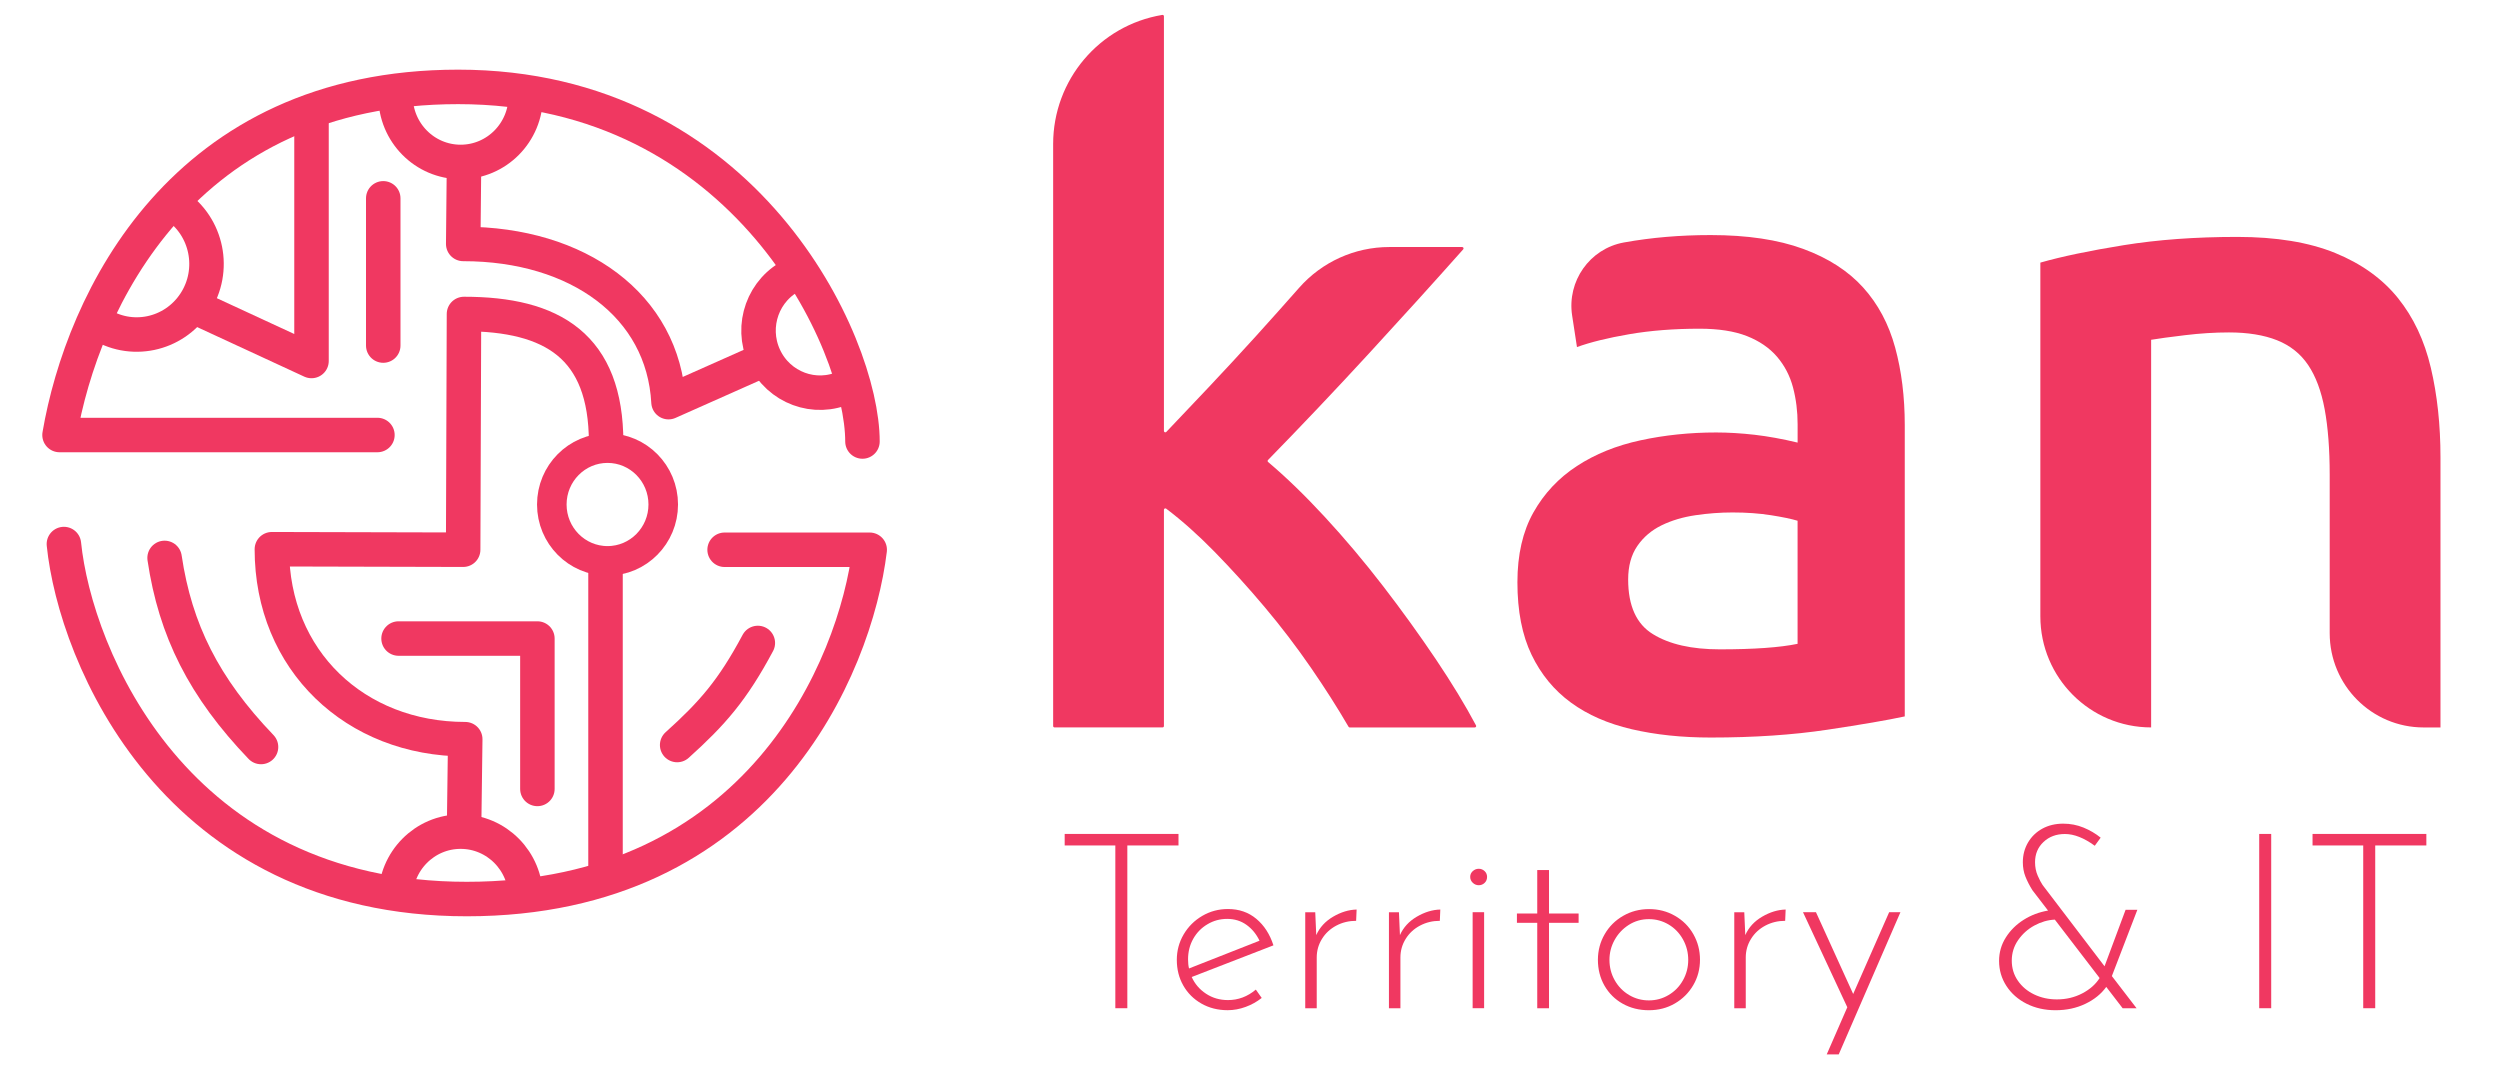 <svg width="840" height="360" viewBox="0 0 840 360" fill="none" xmlns="http://www.w3.org/2000/svg">
<path d="M21.47 182.801C25.31 220.407 58.755 302.079 156.834 302.079C254.914 302.079 287.417 224.25 292.217 184.722H243.468" stroke="#F03861" stroke-width="11.588" stroke-miterlimit="10" stroke-linecap="round" stroke-linejoin="round"/>
<path d="M87.705 250.99C68.516 230.975 58.91 211.758 55.303 187.462" stroke="#F03861" stroke-width="11.588" stroke-miterlimit="10" stroke-linecap="round" stroke-linejoin="round"/>
<path d="M254.633 216.037C246.132 231.937 239.411 239.624 227.525 250.327" stroke="#F03861" stroke-width="11.588" stroke-miterlimit="10" stroke-linecap="round" stroke-linejoin="round"/>
<path d="M289.787 148.344C289.787 115.229 250.423 29.198 153.946 29.198C61.284 29.198 27.681 101.262 20 146.164H126.814" stroke="#F03861" stroke-width="11.588" stroke-miterlimit="10" stroke-linecap="round" stroke-linejoin="round"/>
<path d="M204.129 188.45C214.468 188.45 222.85 179.97 222.85 169.51C222.85 159.05 214.468 150.571 204.129 150.571C193.791 150.571 185.409 159.05 185.409 169.51C185.409 179.97 193.791 188.45 204.129 188.45Z" stroke="#F03861" stroke-width="9.93" stroke-miterlimit="10" stroke-linejoin="round"/>
<path d="M58.849 68.891C69.653 76.091 72.653 90.808 65.508 101.738C58.364 112.668 43.845 115.704 33.042 108.475" stroke="#F03861" stroke-width="11.588" stroke-miterlimit="10" stroke-linejoin="round"/>
<path d="M284.15 130.017C273.861 134.841 261.598 130.293 256.795 119.875C251.991 109.458 256.452 97.073 266.741 92.249" stroke="#F03861" stroke-width="11.588" stroke-miterlimit="10" stroke-linejoin="round"/>
<path d="M176.653 32.278C176.653 44.507 166.86 54.414 154.773 54.414C142.686 54.414 132.894 44.507 132.894 32.278" stroke="#F03861" stroke-width="11.588" stroke-miterlimit="10" stroke-linejoin="round"/>
<path d="M132.894 301.563C132.894 289.334 142.686 279.427 154.773 279.427C166.86 279.427 176.653 289.334 176.653 301.563" stroke="#F03861" stroke-width="11.588" stroke-miterlimit="10" stroke-linejoin="round"/>
<path d="M203.658 148.677C203.658 116.319 185.645 105.499 155.898 105.499L155.623 184.704L91.35 184.537C91.35 221.917 119.373 248.367 156.32 248.367L155.88 282.041" stroke="#F03861" stroke-width="11.588" stroke-miterlimit="10" stroke-linejoin="round"/>
<path d="M133.914 214.551H180.563V265.081" stroke="#F03861" stroke-width="11.588" stroke-miterlimit="10" stroke-linecap="round" stroke-linejoin="round"/>
<path d="M203.453 191.784V293.219" stroke="#F03861" stroke-width="11.588" stroke-miterlimit="10" stroke-linejoin="round"/>
<path d="M128.771 66.639V116.106" stroke="#F03861" stroke-width="11.588" stroke-miterlimit="10" stroke-linecap="round" stroke-linejoin="round"/>
<path d="M65.863 103.343L104.667 121.291V39.123" stroke="#F03861" stroke-width="11.588" stroke-miterlimit="10" stroke-linejoin="round"/>
<path d="M155.898 56.473L155.642 81.964C194.286 81.964 222.86 102.696 224.621 135.12L256.372 120.997" stroke="#F03861" stroke-width="11.588" stroke-miterlimit="10" stroke-linejoin="round"/>
<path d="M395.975 280.202V284.073H378.783V338.763H374.751V284.073H357.732V280.202H395.975Z" fill="#F03861"/>
<path d="M421.959 332.505L423.935 335.31C422.34 336.573 420.55 337.581 418.551 338.312C416.552 339.053 414.53 339.424 412.508 339.424C409.216 339.424 406.269 338.682 403.67 337.199C401.059 335.704 399.037 333.687 397.581 331.126C396.125 328.565 395.409 325.691 395.409 322.504C395.409 319.432 396.171 316.581 397.708 313.962C399.245 311.355 401.324 309.28 403.959 307.739C406.593 306.197 409.47 305.432 412.589 305.432C416.321 305.432 419.498 306.533 422.121 308.724C424.755 310.926 426.673 313.893 427.875 317.636L400.412 328.275C401.451 330.581 403.057 332.459 405.218 333.884C407.378 335.31 409.839 336.028 412.578 336.028C416.032 336.04 419.163 334.858 421.959 332.505ZM405.68 310.566C403.647 311.772 402.064 313.406 400.908 315.469C399.753 317.532 399.187 319.826 399.187 322.353C399.187 323.512 399.291 324.52 399.51 325.401L423.195 316.083C422.156 313.881 420.7 312.108 418.84 310.763C416.968 309.419 414.807 308.747 412.347 308.747C409.92 308.747 407.702 309.35 405.68 310.566Z" fill="#F03861"/>
<path d="M447.932 308.005C450.566 306.464 453.2 305.664 455.823 305.606L455.661 309.396C453.246 309.396 451.028 309.929 448.995 311.007C446.961 312.085 445.355 313.568 444.188 315.469C443.01 317.358 442.421 319.444 442.421 321.692V338.775H438.562V306.522H441.924L442.259 314.194C443.414 311.598 445.309 309.547 447.932 308.005Z" fill="#F03861"/>
<path d="M476.053 308.005C478.687 306.464 481.322 305.664 483.944 305.606L483.783 309.396C481.368 309.396 479.15 309.929 477.116 311.007C475.083 312.085 473.477 313.568 472.31 315.469C471.131 317.358 470.542 319.444 470.542 321.692V338.775H466.683V306.522H470.045L470.38 314.194C471.536 311.598 473.431 309.547 476.053 308.005Z" fill="#F03861"/>
<path d="M494.851 292.695C495.429 292.174 496.099 291.907 496.861 291.907C497.624 291.907 498.283 292.174 498.837 292.695C499.38 293.217 499.657 293.866 499.657 294.631C499.657 295.454 499.38 296.126 498.837 296.647C498.294 297.169 497.624 297.436 496.861 297.436C496.087 297.436 495.417 297.157 494.851 296.613C494.273 296.068 493.985 295.407 493.985 294.631C493.985 293.866 494.273 293.229 494.851 292.695ZM498.664 306.51V338.763H494.805V306.51H498.664Z" fill="#F03861"/>
<path d="M520.465 292.336V306.939H530.413V310.068H520.465V338.775H516.514V310.068H509.686V306.939H516.514V292.336H520.465Z" fill="#F03861"/>
<path d="M539.171 313.904C540.672 311.297 542.741 309.234 545.375 307.727C548.009 306.209 550.921 305.456 554.098 305.456C557.275 305.456 560.187 306.209 562.809 307.727C565.443 309.234 567.5 311.297 568.979 313.904C570.458 316.512 571.197 319.363 571.197 322.446C571.197 325.575 570.446 328.437 568.933 331.022C567.419 333.606 565.363 335.658 562.763 337.164C560.163 338.682 557.24 339.436 554.005 339.436C550.77 339.436 547.847 338.706 545.248 337.257C542.648 335.808 540.603 333.78 539.113 331.196C537.634 328.611 536.894 325.691 536.894 322.446C536.918 319.351 537.657 316.512 539.171 313.904ZM542.544 329.364C543.723 331.462 545.329 333.108 547.35 334.313C549.384 335.53 551.602 336.133 554.017 336.133C556.432 336.133 558.65 335.53 560.672 334.313C562.705 333.108 564.311 331.462 565.478 329.364C566.657 327.278 567.246 324.995 567.246 322.515C567.246 320.047 566.657 317.752 565.478 315.631C564.3 313.522 562.694 311.853 560.672 310.648C558.638 309.442 556.42 308.828 554.017 308.828C551.544 308.828 549.303 309.477 547.27 310.763C545.236 312.062 543.653 313.754 542.498 315.84C541.343 317.926 540.776 320.151 540.776 322.515C540.776 324.995 541.366 327.278 542.544 329.364Z" fill="#F03861"/>
<path d="M592.086 308.005C594.721 306.464 597.355 305.664 599.978 305.606L599.816 309.396C597.401 309.396 595.183 309.929 593.149 311.007C591.116 312.085 589.51 313.568 588.343 315.469C587.164 317.358 586.575 319.444 586.575 321.692V338.775H582.716V306.522H586.078L586.413 314.194C587.569 311.598 589.452 309.547 592.086 308.005Z" fill="#F03861"/>
<path d="M638.543 306.51L617.816 354.27H613.784L620.693 338.439L605.812 306.51H610.168L622.669 333.977L634.754 306.51H638.543Z" fill="#F03861"/>
<path d="M709.586 327.962L717.893 338.775H713.214L707.703 331.601C706.005 333.965 703.659 335.866 700.667 337.292C697.686 338.717 694.347 339.436 690.673 339.436C687.057 339.436 683.81 338.705 680.933 337.257C678.056 335.808 675.792 333.803 674.151 331.277C672.511 328.75 671.69 325.945 671.69 322.863C671.69 320.012 672.441 317.381 673.955 314.993C675.457 312.606 677.467 310.624 679.963 309.048C682.447 307.483 685.185 306.452 688.143 305.954L682.886 299.104C681.892 297.517 681.118 295.987 680.541 294.527C679.963 293.078 679.674 291.467 679.674 289.705C679.674 287.283 680.252 285.081 681.396 283.111C682.551 281.129 684.145 279.576 686.202 278.44C688.258 277.316 690.604 276.748 693.238 276.748C695.653 276.748 697.917 277.189 700.066 278.07C702.204 278.95 704.121 280.075 705.82 281.454L703.844 284.177C700.228 281.535 696.889 280.225 693.816 280.225C690.916 280.225 688.513 281.118 686.618 282.902C684.723 284.687 683.776 286.959 683.776 289.705C683.776 291.351 684.076 292.869 684.677 294.237C685.278 295.616 685.832 296.659 686.317 297.366L707.125 324.671L714.196 305.699H718.148L709.586 327.962ZM699.639 333.78C702.204 332.436 704.156 330.709 705.473 328.623L690.419 308.99C688.062 309.106 685.774 309.767 683.556 310.972C681.338 312.177 679.512 313.823 678.091 315.874C676.67 317.926 675.954 320.232 675.954 322.758C675.954 325.285 676.635 327.545 678.01 329.527C679.374 331.508 681.211 333.05 683.521 334.151C685.832 335.252 688.351 335.796 691.089 335.796C694.208 335.808 697.062 335.124 699.639 333.78Z" fill="#F03861"/>
<path d="M763.126 280.202V338.763H759.094V280.202H763.126Z" fill="#F03861"/>
<path d="M815.256 280.202V284.073H798.076V338.763H794.044V284.073H777.014V280.202H815.256Z" fill="#F03861"/>
<path d="M391.08 144.8C391.08 145.216 391.578 145.43 391.875 145.133C396.368 140.436 401.121 135.418 406.159 130.067C411.494 124.406 416.722 118.758 421.855 113.098C426.976 107.438 431.848 101.98 436.471 96.736C444.153 87.996 455.19 83.001 466.807 83.001H491.287C491.69 83.001 491.903 83.465 491.642 83.774C481.613 95.059 471.039 106.736 459.931 118.806C448.693 131.03 437.396 142.945 426.051 154.563C425.862 154.753 425.873 155.05 426.075 155.228C432.097 160.306 438.427 166.43 445.042 173.588C451.799 180.89 458.343 188.667 464.685 196.895C471.027 205.124 476.954 213.365 482.491 221.581C487.837 229.549 492.33 236.933 495.945 243.747C496.111 244.056 495.874 244.424 495.531 244.424H453.506C453.34 244.424 453.198 244.341 453.115 244.199C449.452 237.896 445.232 231.273 440.478 224.364C435.653 217.372 430.485 210.582 424.937 203.994C419.401 197.407 413.746 191.187 408.009 185.313C402.52 179.712 397.126 174.908 391.827 170.901C391.519 170.675 391.08 170.901 391.08 171.282V243.949C391.08 244.21 390.879 244.413 390.618 244.413H354.32C354.059 244.413 353.857 244.21 353.857 243.949V48.386C353.857 26.863 369.387 8.515 390.547 5.007C390.832 4.959 391.08 5.173 391.08 5.47V144.8Z" fill="#F03861"/>
<path d="M574.766 78.982C587.071 78.982 597.432 80.528 605.849 83.62C614.253 86.699 620.975 91.028 626.001 96.581C631.027 102.134 634.619 108.876 636.777 116.796C638.934 124.716 640.001 133.408 640.001 142.873V240.714C634.264 241.951 625.586 243.449 614.004 245.185C602.411 246.933 589.335 247.813 574.766 247.813C565.128 247.813 556.309 246.886 548.307 245.031C540.305 243.176 533.489 240.203 527.846 236.077C522.203 231.962 517.793 226.611 514.616 220.024C511.439 213.436 509.851 205.314 509.851 195.635C509.851 186.371 511.641 178.559 515.233 172.173C518.813 165.8 523.697 160.603 529.849 156.584C536.002 152.565 543.126 149.687 551.235 147.939C559.331 146.191 567.796 145.311 576.615 145.311C580.717 145.311 585.02 145.573 589.537 146.084C594.041 146.607 598.866 147.475 603.999 148.712V142.54C603.999 138.224 603.489 134.11 602.458 130.197C601.427 126.297 599.637 122.849 597.076 119.852C594.516 116.879 591.125 114.56 586.929 112.908C582.72 111.267 577.433 110.446 571.079 110.446C562.473 110.446 554.566 111.064 547.394 112.301C540.21 113.538 534.366 114.977 529.861 116.618L528.237 106.011C526.471 94.476 534.141 83.572 545.58 81.479C545.675 81.467 545.758 81.443 545.853 81.431C554.862 79.814 564.5 78.982 574.766 78.982ZM577.836 218.18C589.323 218.18 598.036 217.562 603.987 216.325V174.968C601.937 174.349 598.961 173.731 595.061 173.113C591.161 172.494 586.858 172.185 582.14 172.185C578.038 172.185 573.877 172.494 569.68 173.113C565.472 173.731 561.679 174.861 558.3 176.502C554.922 178.155 552.195 180.462 550.144 183.446C548.093 186.431 547.062 190.189 547.062 194.707C547.062 203.554 549.836 209.678 555.372 213.067C560.92 216.492 568.4 218.18 577.836 218.18Z" fill="#F03861"/>
<path d="M685.534 88.245C692.718 86.188 702.036 84.238 713.535 82.383C725.022 80.528 737.742 79.6 751.694 79.6C764.817 79.6 775.795 81.408 784.614 84.999C793.434 88.602 800.464 93.644 805.692 100.125C810.919 106.605 814.618 114.43 816.764 123.586C818.921 132.742 820 142.778 820 153.683V244.424H814.345C796.907 244.424 782.777 230.25 782.777 212.758V159.545C782.777 150.9 782.208 143.551 781.082 137.475C779.955 131.41 778.106 126.464 775.546 122.658C772.985 118.853 769.5 116.083 765.09 114.323C760.68 112.575 755.286 111.695 748.932 111.695C744.214 111.695 739.295 112.004 734.162 112.622C729.029 113.241 725.235 113.752 722.781 114.168V244.413C702.226 244.413 685.558 227.693 685.558 207.074V88.245H685.534Z" fill="#F03861"/>
</svg>
